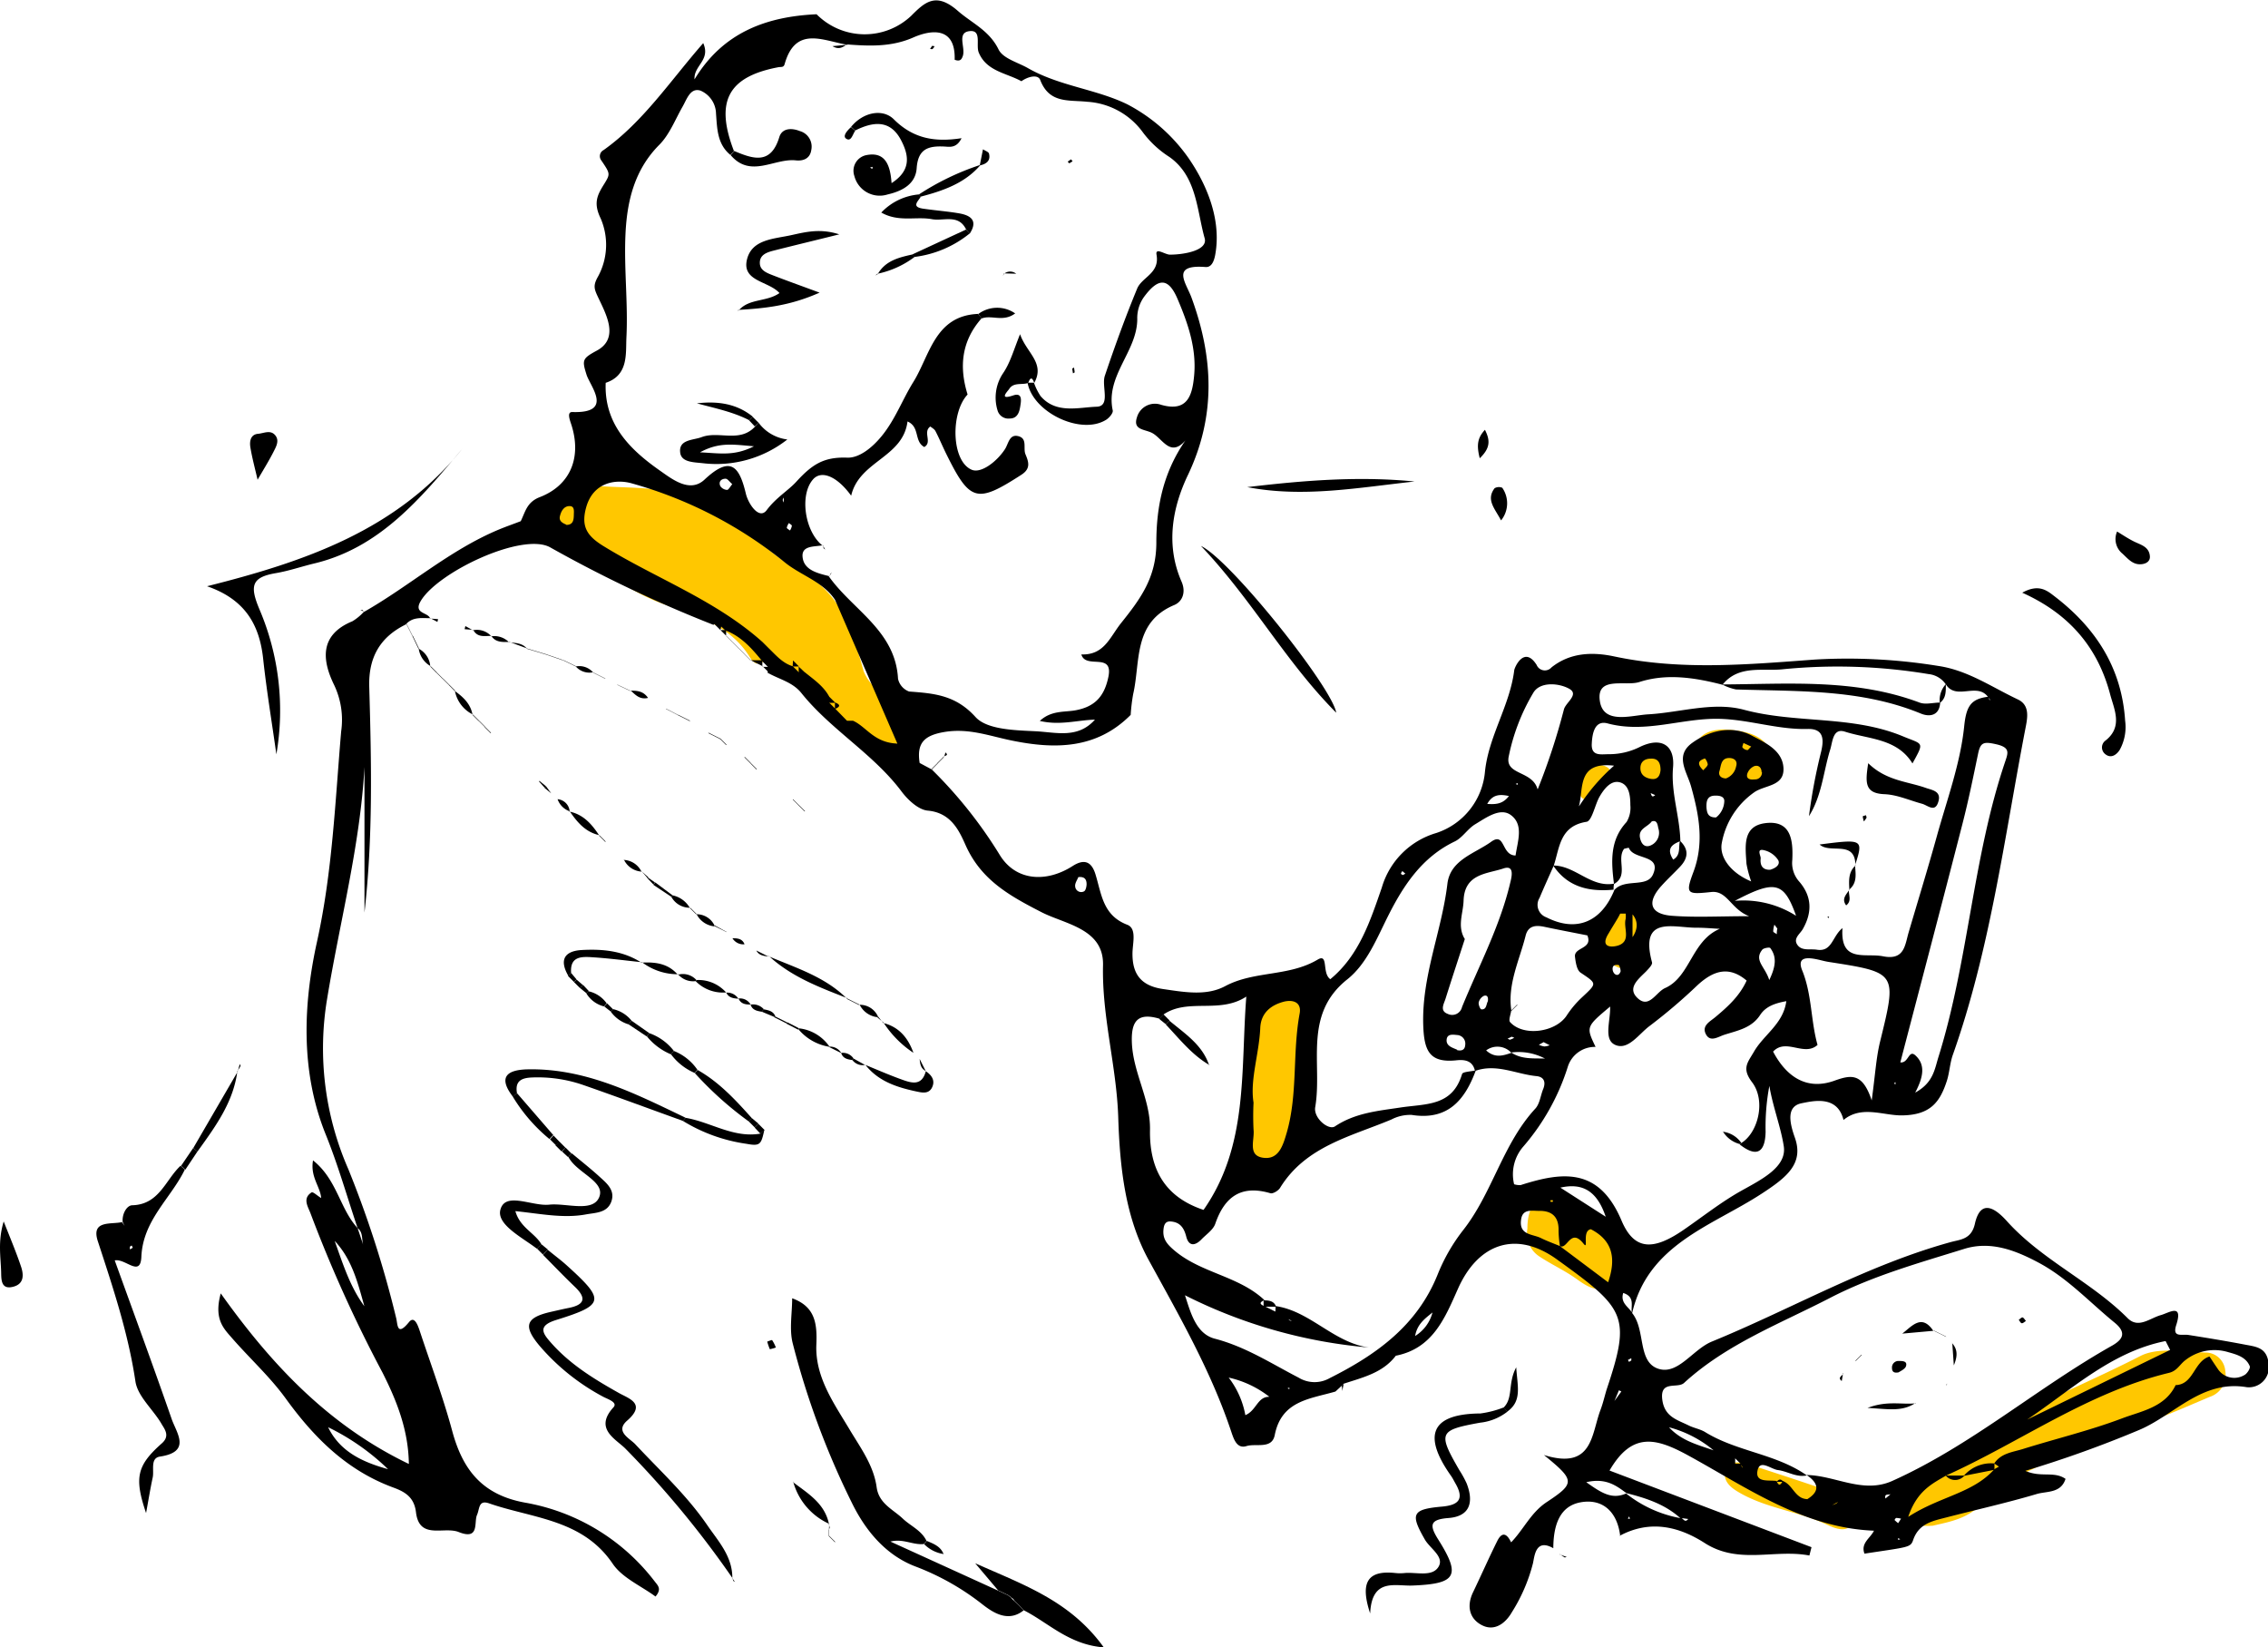 <svg viewBox="0 0 375.6 272.76" xmlns="http://www.w3.org/2000/svg"><path d="M149.07 122.92c-8.23 3.74-9.63-2.69-13-6.89-2.53-3.14-4.91-7.95-10.66-6.18-.27.08-.89-.48-1.12-.87-3.37-5.57-9-7-14.7-9.08S99 93.73 93.78 90.42c-1.48-.95-2.47-2.58-1.59-4.3 1.36-2.65 2.94-6 6.29-5.7 5.43.46 10.72 0 16.4 2 7.31 2.54 11.16 8.7 17.16 11.83 7.44 3.88 9.08 10.16 11 16.92a7.47 7.47 0 0 0 2 2.77 14 14 0 0 1 4.03 8.98zM320.11 252.6c-2.54.19-4.05-.32-4.88-2-1-2 .09-3.53 1.5-4.82 11-9.93 24.89-14.69 37.73-21.27 3-1.54 7.34-.65 11.06-.57a3.29 3.29 0 0 1 3 3 3.81 3.81 0 0 1-2.59 4.34c-4 1.7-7.93 3.42-12 4.84a178.94 178.94 0 0 0-20.15 8.49 16 16 0 0 0-5.48 4.2c-2.3 2.67-5.67 3.19-8.19 3.79zm-113.47-71.32c1.5-4.76-.65-11.3 3.42-16.68 1.25-1.65 2.4-3.41 4.77-2.76s3 2.8 3 5.12c0 7-1.75 13.83-2.47 20.77-.26 2.53-1.69 5-4.85 4.66s-3.75-2.89-3.89-5.53c-.05-1.49.02-2.99.02-5.58zm46.31 22.15c0-4.23 2-6 5.61-4.67s7.33 2.5 9.44 6.07c1.48 2.5 1.69 5.1-.55 7.3s-4.12 1.23-6.23-.29-4.31-2.49-6.37-3.87a4.52 4.52 0 0 1-1.9-4.54zm36.25 38.86c4.93 1.64 10.16 3.29 15.31 5.14 1.77.63 3.45 2 2.65 4.12-.9 2.42-2.94 1.66-4.64.86-4.82-2.26-10.32-2.7-14.91-5.55-1.32-.82-2.45-2-1.74-3.7.55-1.32 1.88-1.05 3.33-.87zm-1.42-111.74c-4.3-.08-7.63-2.63-7.31-5.74.36-3.51 3.1-4.18 5.81-4 3.35.26 7 1.2 7.3 5.28.27 3.65-2.69 4.49-5.8 4.46zm-19.62 29.7c-2.29-1-4.54-2.19-3.31-5.08a16.47 16.47 0 0 1 3.57-4.64c1.22-1.26 2.94-1.8 4.47-.62s.58 2.8-.21 4c-1.46 2.09-.83 5.77-4.52 6.34zm5.45-35.79a3 3 0 0 1 2.56 3.13 2.27 2.27 0 0 1-2.55 2.38c-1.91-.06-2.41-1.63-2.45-3.11a2.16 2.16 0 0 1 2.44-2.4zm-9.13 2.11c1.45.11 2.5.67 2.2 1.75-.51 1.88-1.62 3.64-3.73 4-1.26.22-1.43-1-1.38-2a4.06 4.06 0 0 1 2.91-3.75z" fill="#ffc700"/><path d="M268.32 254.33c-.44-3.89-2.78-6.25-6.5-5.61s-4.56 4.14-4.58 7.61c-2.93-1.67-3.1 1.29-3.37 2.5a28 28 0 0 1-3.5 8.11c-1 1.74-2.79 3.21-4.9 2.16s-2.63-3.16-1.53-5.46c1.35-2.81 2.61-5.67 4-8.47.84-1.71 1.66-1.2 2.32.2l-.12.12.11-.13c2.07-2.12 3.26-4.92 5.89-6.66 4.78-3.16 4.69-3.61-.45-7.8 8.13 2.53 7.83-3.44 9.37-7.48.41-1.08.67-2.23 1-3.33 4.1-12.22 3.15-13.39-8.24-21.59-6.7-4.82-13-2.68-16.36 4.85-2.18 4.9-4.18 9.9-10.3 11.11 0-.36 0-.71.05-1.07v1c-2.18 2.93-5.54 3.66-8.73 4.72l-.32.36-1 .92c-4.18 1.23-8.93 1.48-10.05 7.2-.47 2.4-3.09 1.34-4.68 1.83s-2.1-1.12-2.54-2.43c-3.35-10-8.52-19-13.58-28.23-4-7.21-4.86-15.63-5.12-23.74-.27-8.49-2.72-16.66-2.52-25.22.14-6.06-6.28-6.77-10.18-8.77-5.3-2.72-10-5.32-12.58-11.1-1.11-2.51-2.48-5.38-6.27-5.72-1.54-.14-3.28-1.76-4.33-3.16-4.72-6.29-11.72-10.22-16.6-16.31-1.44-1.8-3.63-2.26-5.5-3.31l-.06.06v-1.13l.06.09-1.06-1.07.06.06c-1.7-2.08-3.46-4.09-6.08-5.07l.09.08-.92-.84-.44-.36a4.93 4.93 0 0 0-.6.12l-.12.08a217.39 217.39 0 0 1-27.03-12.83c-4.59-2.54-18.58 4.07-21.43 8.88-1.28 2.15 1.24 1.84 1.55 2.9v-.05c-1.41 0-2.86-.25-4 1h.05c-4.33 2.1-6.27 5.47-6.13 10.36.36 12.46.63 24.92-.79 37.38v-24.1c-.72 13-4.08 25.6-6.18 38.34a49.79 49.79 0 0 0 3.51 28.25 175 175 0 0 1 7.92 24.65c.26 1 .1 3.14 2.11.68 1-1.26 1.6.87 1.93 1.86 1.78 5.36 3.76 10.67 5.23 16.11 1.72 6.4 4.92 10.58 12 11.89a34.51 34.51 0 0 1 21.57 13.09c.51.66 1.17 1.22.11 2.47-2.38-1.76-5.5-3.08-7.09-5.43-5-7.39-13.27-7.49-20.48-10-1.78-.61-1.53.9-2 1.94-.52 1.21.46 4.19-3 2.82-2.46-1-6.55 1.36-7.1-3.29-.3-2.53-1.88-3.4-3.76-4.09-7.67-2.82-13.09-8.22-17.79-14.71-2.62-3.62-6-6.68-8.95-10.07-1.35-1.55-3-3.11-1.83-7.36 8.71 12.25 18.18 22 31.15 28.24-.07-5.6-2-10.44-4.35-15.1a224.84 224.84 0 0 1-11.92-26.35c-.41-1.12-1.41-2.51.16-3.51.24-.15 1 .6 1.59.93-.16-1.91-1.83-3.5-1.35-6.23 4 3.18 4.44 8.05 7.38 11.2l1 3c-.39-1 0-2.22-1-3-1.74-5.17-3.24-10.45-5.28-15.5-4.25-10.5-3.69-21.73-1.44-31.91 2.56-11.62 3-23.19 4-34.82a13.41 13.41 0 0 0-1.14-7.63c-2-4.06-2.54-8.33 3-10.6a8.36 8.36 0 0 0 1.91-1.58l-.06.07c7.6-4.31 14.21-10.25 22.37-13.66 1.2-.5 2.44-.93 3.66-1.4.77-1.56 1-3.17 3.2-4 5.12-2 6.92-6.69 5.15-12.07-.26-.79-.73-2.06.23-2 6.88.22 2.91-4.26 2.31-6.2-.75-2.39-.71-2.66 1.67-3.95 3.77-2 1.63-5.93.35-8.64-.73-1.54-1-2.07-.12-3.63a11 11 0 0 0 .44-9.65c-1.25-2.57-.54-3.89.61-5.72 1-1.64 1-1.67-.52-3.9a1.14 1.14 0 0 1 .41-1.69c6.57-4.68 11-11.42 16.49-17.7 1.26 2.84-1.6 3.7-1.44 6 4.69-7.76 11.88-10.4 20.21-10.78a11.23 11.23 0 0 0 15.66.27c2.3-2.31 4.13-4 7.78-.79 2.3 2 5.16 3.2 6.7 6.35.73 1.49 3.15 2.12 4.83 3.07 5.23 3 11.26 3.47 16.47 6a28.44 28.44 0 0 1 10.22 9c2.74 4 5.24 9.53 4.47 15.23-.15 1.09-.43 2.82-1.72 2.72-5.83-.46-3.22 2.6-2.31 5.08 3.59 9.81 4.09 19.43-.55 29.25-2.63 5.46-3.78 11.67-1.1 17.77.75 1.73.15 3.29-1.21 3.86-6.87 2.88-5.57 9.39-6.81 14.76a30.54 30.54 0 0 0-.41 3.43l.06-.06c-5.66 5.75-12.6 5.78-19.79 4.3-3.67-.75-7.1-2.08-11.11-1.41-3.48.58-4.6 1.92-4.11 5.13l2 1.07-.05-.05a74.32 74.32 0 0 1 11.33 14.23c2.66 4.32 7.73 4.61 12.11 1.78 2-1.26 3.13-.57 3.74 1.44 1 3.26 1.21 6.77 5.26 8.32 1.59.61.89 3 .86 4.64-.06 3.56 1.44 5.47 5.06 6s7.2 1.17 10.29-.48c4.83-2.58 10.52-1.54 15.33-4.4 1.83-1.08.65 2.26 2.08 3.25 4.78-3.93 6.62-9.67 8.54-15.2a13.28 13.28 0 0 1 9-9 11.78 11.78 0 0 0 8.08-10.24c.64-5.87 4.11-10.87 4.84-16.7 0-.34 1.61-4.21 3.71-.89a1.47 1.47 0 0 0 2.46.41c3.13-2.5 6.85-2.57 10.38-1.82 11.07 2.35 22.13 1.34 33.23.52a93.91 93.91 0 0 1 20.4 1.05c4.92.71 8.92 3.53 13.24 5.56 2.09 1 1.54 3.22 1.21 4.94-3.48 18.08-5.8 36.42-12 53.91-.49 1.39-.54 2.94-1 4.34-1.15 3.52-2.75 5.59-7.36 5.67-3.11.06-6.74-1.72-9.74.76-1-4.07-4.86-3.19-6.94-2.77-2.57.52-2 3.21-1.1 5.74 1.49 4.27-1.4 6.55-5.48 9.21-8.19 5.36-18.9 8.36-21.5 19.87-.31-1.12.64-2.72-1.46-3.41-.54 1.72 1 2.34 1.51 3.37 2.2 2.78.86 7.93 4.19 9.14s5.79-3.17 9-4.47c13.21-5.41 25.66-12.64 39.53-16.46 1.61-.44 3.41-.44 4-3 1-4.56 3.73-2.22 5.29-.49 5.8 6.46 13.93 10 20 16.07 1.79 1.81 3.7 0 5.54-.5 1.37-.4 3.7-2 2.52 1.66-.69 2.12.93 1.47 2 1.63 3.11.49 6.22 1 9.31 1.59 1.88.37 3.8.43 4 3.34a3.3 3.3 0 0 1-3.63 3.72c-7.53-1.26-12.06 4.73-18 7.16a188.89 188.89 0 0 1-18.67 6.69c2.62 1.16 4.75 0 6.66 1.33-.78 2.45-3.19 2-4.85 2.53-4.93 1.46-10 2.59-14.95 3.87-2.25.58-4.51 1-5.44 3.73-.43 1.25-.76 1.14-8.06 2.25-.66-1.77 1-2.57 1.58-3.81l.12-.12-.12.13c-11.78-.47-21.12-7.2-30.88-12.52-5.28-2.87-9.21-3.83-12.92 2.56L300 256.16l-.35 1.38c-5.74-1.11-11.7 1.55-17.34-2.07-4.37-2.8-9.12-3.85-14.07-1.2zm18.94-12h1.09a2.21 2.21 0 0 0 .07.43 1.17 1.17 0 0 0 .21.28l-.33-.65-1-1h.06v1.08zm-154.94-131h1c1.47 1.19 3.07 2.27 4 4v1l1 1 1.95 2h1c2.23 1 3.45 3.64 7.34 3.78l-10.32-23.8c-2-3-5.57-4-8.27-6.16A70.19 70.19 0 0 0 104.52 80c-2.6-.7-6.32-.14-7.46 4.05-.87 3.19.21 4.72 2.89 6.37 8.73 5.37 18.57 8.93 26.34 15.89l1 1c1.2 1.15 2.27 2.47 4 3zm-79 123.93l1 1c2 4.15 5.82 5.84 10 7l2 1 .1.12-.12-.1-2-1a38.25 38.25 0 0 0-10-7l-1-1zm229.93-78l.05.05zm50 79l2-1 24.14-11.76-.75-1.47c-9.14 1.81-15.84 8.32-23.34 13.28zm-59-1l.06-.06 2 1c2 2.28 4.79 3 7.47 3.92a19.15 19.15 0 0 0-7.52-3.85zm-72-10l-.15-.14.16.13.22.3zm11-7a2.18 2.18 0 0 0 .33.35 1 1 0 0 0 .35.08l-.73-.37-2-1 .06-1.08c5.75.84 9.61 6.07 15.46 6.86a83.37 83.37 0 0 1-30.48-8.65c.9 2.71 1.78 6.37 4.94 7.19 5.11 1.33 9.37 4.12 13.9 6.46a5.07 5.07 0 0 0 5.13.07c7.73-3.88 14.47-8.69 17.87-17.14a30 30 0 0 1 4.19-7.31c4.9-6.2 6.56-14.29 12-20.18.73-.8.85-2.14 1.29-3.22s.23-2-1.08-2.15c-3.4-.32-6.68-2.14-10.21-.85-.37-1.73-1.7-1.92-3.08-1.77-4.45.46-5.35-1.55-5.49-5.82-.26-8.15 3.06-15.53 4-23.39.47-4 4.53-5 7.29-7 2.29-1.61 1.64 2.29 4 2.3.33-2.34 1.39-5.07-.76-6.68-1.77-1.33-4.11.42-5.93 1.51-1.25.75-2.1 2.23-3.39 2.85-5.47 2.62-8.55 7.38-11.09 12.45-1.87 3.74-3.51 7.84-6.69 10.37-7.37 5.85-4.1 14-5.32 21.17-.31 1.81 2.21 3.88 3.27 3.18 3.36-2.25 7.2-2.57 10.8-3.12 4.3-.65 8.64-.17 10.25-5.55.12-.39 1.49-.41 2.28-.61-1.82 4.94-4.65 8.33-10.63 7.38a6.73 6.73 0 0 0-3.35.76c-6.72 2.82-14.2 4.42-18.44 11.32-.29.47-1.17 1-1.59.89-4.81-1.42-7.58.53-9.14 5.05-.34 1-1.48 1.75-2.28 2.58-1.06 1.1-2.11 1.2-2.53-.46-.38-1.48-1.05-2.4-2.61-2.5-.84-.05-1.07.55-1.15 1.26-.19 1.65.58 2.52 1.89 3.62 4.44 3.7 10.59 4.16 14.82 8.14-.66.3-1 .61 0 1l2 1zm29-11l.42-.62-.42.63-.11.14zm31-76l-.39-.13.44.08c.21.27.16 1 .81.43zm30 118c.27-.1.55-.19.81-.31a1.77 1.77 0 0 0 .34-.28l-1.13.61h-1.08l-3-1c2.28-1.36 2-2.72 0-4.07 4.73.07 9.3 3.14 14.14 1 13.15-5.89 24.06-15.46 36.54-22.47 1.7-1 2.34-2.12.31-3.77-4.12-3.36-7.75-7.33-12.5-9.88-3.88-2.08-8-3.68-12.38-2.32-7.45 2.32-15 4.42-22 8-8.35 4.34-17.32 7.7-24.41 14.2-1.12 1-4.07-.55-3.59 2.85.4 2.79 2.5 3.26 4.37 4.19.89.44 1.93.6 2.76 1.12 5.25 3.22 11.71 3.57 16.8 7.15-1.73.37-3.19-.69-4.8-.89-1.15-.15-2.94-1.79-3.35 0-.5 2.16 1.82 1.61 3.15 1.81.33.89.66.69 1 0 1.66.57 2 2.89 4 3l3 1zm10-2c-.24.41-1.27-.16-1 .84zm-46.05-15.08l1.31-1.8-.4-.2-.86 2.05-.15.42zm3.08-80.92h-2l.07-.06c-.15.29-.29.58-.46.86-.48.81-1 1.63-1.46 2.43-1.63 2.55.71 2.38 1.7 2 2-.79.7-2.86 1.09-4.33a4.24 4.24 0 0 0 0-1h1.14v4c.85-1.26 1-2.62-.05-3.83zm-33 66c-1.22 1-2.58 1.92-2.92 3.93a6.47 6.47 0 0 0 2.9-4zm13-43c1.72 1.16 3.68.94 5.58 1a9.39 9.39 0 0 0-5.61-1 3.13 3.13 0 0 0-4.13-.35c1.48 1.36 2.88.83 4.17.41zm28 77c.44 0 .71 1 1.3.23l-1.35-.18c-2.54-2.28-5.67-3.29-8.88-4.1-1.71-1.26-3.41-2.56-6.65-1.81 2.49 1.76 4.22 2.91 6.6 1.87a20.23 20.23 0 0 0 8.94 4.07zm-217.94-35c-1.09-3.9-2.07-7.86-5-10.9l-.08-.37.12.33c1.36 3.78 2.55 7.68 4.96 10.94zm150 15l.56.6-.62-.55a16.93 16.93 0 0 0-6.8-3.23 14.43 14.43 0 0 1 2.76 6.22c1.87-.77 2.01-3.17 4.08-3.03zm119.92 12l.78-.44-.78-.52c1.11-1.69 3-1.86 4.7-2.38 5.49-1.72 11.11-3.06 16.48-5.09 3.23-1.22 7.13-1.82 8.89-5.56l-.06.06c3.05-.09 3-3.9 5.64-4.74.44.66.88 1.33 1.34 2a3.26 3.26 0 0 0 4.39 1.1c.47-.2 1.08-1.16.94-1.49-.62-1.53-2.17-1.94-3.6-2.34a7.78 7.78 0 0 0-7.08 1.35c-.9.67-1.35 1.76-2.67 2.08-13.42 3.23-24.57 11.43-36.92 17-2.32 1.36-4.84 2.53-6.29 6.85 5.28-3.42 10.61-3.86 14.22-7.84zm-71.93-37a18.71 18.71 0 0 1-.22-2.44c.08-2.26-1-3.38-3.22-3.34-1.27 0-2.81-.39-3 1.57-.28 2.44 1.9 2.26 3.26 2.91 1 .5 2.11.9 3.17 1.34l8 6c1.24-3.64 1-6.79-2.86-8.78-1.55.25-.29 3.59-1.22 2.38-2.16-2.71-2.67 1.1-3.93.39zm9-58.89c1.74-2 5.42-.33 6.42-2.59 1.5-3.39-3.25-2.35-4-4.42a5 5 0 0 0-.79.18c-1.3 1.76.81 4.43-1.67 5.82-.45-3.64-.74-7.21 2.08-10.26a4.55 4.55 0 0 0 .63-2.8c0-1.48-.17-3.31-1.68-3.76s-2.66 1.06-3.41 2.34-1.25 4-2.15 4.18c-4.44.69-4.46 4.24-5.44 7.24-.79 1.78-1.6 3.56-2.36 5.36a2.19 2.19 0 0 0 1.14 3.22c4.9 2.49 9.05.85 11.24-4.49zm-17 20l-.06-.06c-.08.65-.47 1.58-.19 1.91 2.19 2.45 7.58 1.71 9.4-1.12a16.16 16.16 0 0 1 2.54-3c2.5-2.34 2.47-2.22-.27-4.07-.62-.42-.81-1.71-.92-2.63-.18-1.6 3-1.25 2.05-3.53-2.3-.46-4.71-.91-7.11-1.42-1.46-.31-2.71-.2-3.12 1.49-1.02 4.06-3.04 8.06-2.35 12.43zm-51 32.93c7.46-10.67 6.11-23 7.07-35.3-4.42 2.9-9.57.22-13.65 2.92l-.73.74c-3.63-1.07-4.72.42-4.57 4 .21 5 3.1 9.41 3 14.39-.11 6.56 2.48 11.13 8.85 13.26zm90-37.89c-3-2.59-5.61-1.7-8.23.72a90.16 90.16 0 0 1-7.89 6.72c-1.78 1.31-3.56 4.1-5.71 3.15-2-.87-.76-4-.85-6.35-4 3.36-4 3.36-2.41 6.68a4.7 4.7 0 0 0-4.58 3.23 37.23 37.23 0 0 1-7.32 13.19 7 7 0 0 0-1.59 6.32 3.05 3.05 0 0 0 1.08.14c7-2.24 13-2.93 16.72 5.9 2.15 5.06 5.39 4.87 10.3 1.49 3.15-2.17 6.17-4.57 9.49-6.43s7.59-3.93 7.07-7.38c-.47-3.12-1.81-6.54-2.39-10a36.49 36.49 0 0 0-.62 7.61c-.08 3.38-1.44 4.31-4.28 2.09l.19-.21c2.81-1.64 4.21-7 1.84-10.11-1.75-2.31-.71-3.26.33-5.06 1.62-2.81 4.85-4.59 5.35-8.35-1.84.33-3.39.85-4.33 2.28-1.42 2.18-3.74 2.58-5.93 3.28-1.05.34-2.35 1.3-3.07-.11s.73-2.1 1.56-2.8c2.06-1.72 4-3.47 5.17-6l.28-.57zm32.93-49.08a3.92 3.92 0 0 0-2.85-1.72 91.82 91.82 0 0 0-24.1-.81c-3.31.38-7.38-.79-10.05 2.57-4.56-1.18-9.25-1.91-13.77-.45-2.32.75-7.17-1.06-6.54 3.15.59 3.93 5.18 2.36 8 2.2 5.3-.3 10.73-2.13 15.86-.76 8.68 2.33 17.89.88 26.38 4.42 3.31 1.38 3.54.82 1.53 4.47-2.55-4.17-7.28-4-11.21-5.27-2-.62-2 1.69-2.42 3-1.13 3.68-1.38 7.63-3.51 11a92.47 92.47 0 0 1 2-10.62c.5-2.06.48-3.89-2.22-3.82-5 .14-9.8-1.6-14.83-1.68-6.12-.09-12.07 2.44-18.3.76-2.16-.58-2.54 1.7-2.62 3.38-.1 2.1 1.49 1.72 2.81 1.72a11.41 11.41 0 0 0 5.17-1.21c3.51-1.7 5.81-.32 5.48 3.4-.37 4.21 1.13 8.12 1.21 12.21-1.41.53-2.36 1.26-1.18 3.05 1.31-.76.83-2.09 1.12-3.11 1.52 1.45 1.35 2.88 0 4.3-1 1.06-2.13 2.1-3.12 3.21-2.41 2.69-1.82 4.62 1.77 4.9 3.88.3 7.8.07 12.8.07-3.05-1.18-3.62-4.31-6.3-4-4 .42-4.3.35-2.91-3.36 1.8-4.84.9-9.45-.4-14.11-.69-2.47-2.77-5.08.18-7.22s6.69-2.91 9.87-1.21c2.07 1.11 5.13 2.38 5.25 5.42s-3.14 2.73-4.89 4a13.12 13.12 0 0 0-5.35 8.5c-.34 2.27 1.52 4.81 4.89 6.22a18.29 18.29 0 0 1-.78-2.92c-.17-2.82-.73-6.26 3.16-6.73 4.31-.52 4.57 3 4.43 6.09A4.63 4.63 0 0 0 298 146c2.09 2.45 2.13 5.08.55 7.84-.46.8-1.62 1.53-.89 2.59s2.12.63 3.24.81c2.53.4 2.52-2.22 4.23-3.58-.4 5.84 3.76 4.08 6.72 4.67 3.59.71 3.62-1.89 4.25-4 1.55-5.26 3.16-10.5 4.63-15.78 1.68-6.08 3.93-12.12 4.56-18.33.35-3.37 1.14-4.51 4-4.87a2 2 0 0 0 .13.4c.05.09.16.15.25.22l-.43-.57c-1.82-2.48-5.24.6-6.97-2.06zM140.32 7.36v.05c-4-.65-8.57-3.21-10.38 3.21-.17.6-.59.42-1.05.51-8.35 1.58-10.5 5.69-7.34 13.88l-.58.65c-2.19-1.79-2.2-4.34-2.39-6.83A4.24 4.24 0 0 0 116 15c-1.71-.52-2.25 1.45-3 2.73-1.21 2.13-2.14 4.57-3.82 6.25-4.11 4.13-5.33 9.31-5.59 14.69-.28 5.72.44 11.49.15 17.21-.13 2.71.37 6.29-3.49 7.52l-.07-.19.13.14c-.3 6.83 4 11.06 8.9 14.51 2 1.39 5 3.85 7.46 1.55 4.27-4 5.75-2.3 6.85 2.32.4 1.69 2.2 4.4 3.45 2.73 1.54-2.07 3.58-3.25 4.89-4.69 2.62-2.87 4.55-4.14 8.42-4 2 .09 4.16-1.64 5.74-3.58 2.24-2.74 3.41-6 5.22-8.92 2.75-4.4 3.55-11 10.74-11.3l.59.72c-3.32 3.74-3.77 8-2.33 12.63-2.84 3-2.71 11.05.7 12.46 1.56.64 4.16-1.38 5.48-3.4.6-.91.72-2.57 2.25-2.16s.73 2 1.16 3c.53 1.27.9 2.37-.69 3.39-7.43 4.79-8.52 4.5-12.53-3.66-.58-1.19-1.09-2.42-1.7-3.59-.18-.34-.61-.55-.84-.75-1.3.92.38 2.61-1 3.4-1.73-.94-.68-3.32-2.78-4.23-.75 6-8 6.53-9.33 12.29-2.4-3.31-5-4.27-6.35-2.66-2.22 2.58-1.33 8.61 1.61 10.92l.07-.06c-1.37.28-3.54 0-3.38 1.9.18 2.2 2.45 2.73 4.37 3.21h-.05c3.93 5.59 11.06 9 11.49 17a2.9 2.9 0 0 0 1.83 2.11c4.1.31 7.69.56 11 4.22 1.9 2.1 6.51 2.19 9.94 2.36s7 1.27 9.84-1.92c-2.91.07-5.77 1-9.13.21 1.89-1.76 4.07-1.43 5.86-1.75 3.3-.59 4.83-2.35 5.49-5.5.89-4.23-3.75-1.23-4.47-3.76 3.82.14 4.73-2.9 6.62-5.24 3.2-4 5.78-7.5 5.8-13.21 0-6 1.11-12.32 5.78-18.28-3.14 4.88-4.47 1.23-6.38.12-1.22-.71-3.34-.45-2.61-2.65a3.09 3.09 0 0 1 4-2.07c4.44 1.28 5.18-1.68 5.47-4.86.41-4.43-1-8.55-2.7-12.55-1.51-3.63-3.18-3.7-5.55-.52a6 6 0 0 0-1.17 3.73c0 5.38-5.3 9.37-4.06 15.14.09.43-.59 1.23-1.11 1.55-4.16 2.58-12.11-1.22-13-6.15h1.06a10 10 0 0 0 1.09 2.21c2.56 3 6.28 1.87 9.29 1.77 2.37-.08.78-3.39 1.36-5.12 1.64-4.86 3.39-9.69 5.35-14.43.8-1.94 3.77-2.51 3.21-5.63-.22-1.25 1.41 0 2.21 0 2.4 0 6.33-.71 5.76-2.72-1.31-4.64-1.28-10.25-5.85-13.46a16.76 16.76 0 0 1-4.33-4 12.33 12.33 0 0 0-9.27-5.13c-3.11-.33-6.27.32-7.78-3.61-.39-1-2.09-.54-3.11.21-2.5-1.38-5.78-1.64-7.07-4.75-.51-1.23.54-3.74-1.47-3.55-2.26.21-.68 2.72-1.17 4.12-.16.46-.38 1-1.35.62.18-5.52-3.9-5-6.93-3.65-3.57 1.54-7.11 1.4-10.85 1.12zM317.17 180.9c3-1.63 3.22-3.87 3.85-5.89 5-16 5.67-33 11.05-48.9.51-1.51.85-2.37-1.54-2.9-2.05-.46-2.55-.28-2.94 1.57-.81 3.89-1.6 7.78-2.59 11.62-3.38 13.17-6.85 26.31-10.29 39.49 1.37.19 1.36-2.18 2.49-1.16 1.69 1.54 1.35 3.56-.03 6.17zM301 173c-2.2 2-5.21-1.19-7.36 1.11 2.24 4.24 5.64 6.47 10.23 4.79 2.79-1 4.61-1.21 6.1 3.29.59-4.29.73-7 1.37-9.66 2.83-11.52 2.88-11.5-8.5-13.27-.82-.13-1.61-.39-2.43-.52-1.62-.27-2.76 0-1.92 2 1.6 3.98 1.38 8.26 2.51 12.26zm-93.4 9.51a44.59 44.59 0 0 0 0 4.54c.19 1.65-1 4.21 1.5 4.62 2.66.43 3.37-2 4-4.16 1.85-6.44.92-13.18 2.13-19.69.33-1.77-.92-2.35-2.52-2-2.28.57-3.9 1.92-4 4.39-.2 4.35-1.71 8.52-1.12 12.31zm35-27.08c-1.08 3.33-2.17 6.62-3.21 9.93-.28.88-1 2 .38 2.51a1.67 1.67 0 0 0 2.35-1.13c2.79-6.84 6.3-13.39 8-20.64.25-1 .7-2.94-1.15-2.31-2.7.91-6.47.82-6.59 5.38-.08 2.1-1.07 4.16.18 6.27zm12.07-24.78a108.25 108.25 0 0 0 4.33-13.2c.3-1.15 2.58-2.47.87-3.42s-4.84-1.21-5.94.67a33.52 33.52 0 0 0-4.08 10.58c-.61 3.09 3.91 2.27 4.78 5.38zm30.16 23.13c-1.29-.06-2.59-.19-3.88-.18-3.88 0-9.46-2.07-7.36 5.74.1.39-.6 1.08-1 1.51-1.28 1.28-3.21 2.77-1.33 4.46s3-1.07 4.51-1.73c4.16-1.86 4.36-7.81 9.02-9.79zm12.6-2.2c-2-5.58-3.46-5.94-10.13-2.43a16.24 16.24 0 0 1 10.09 2.44zm-35.9-18.13a32.3 32.3 0 0 1 5.77-6.68c-6.15-.71-5.02 3.75-5.81 6.69zm4.39 68c-1.48-4.39-3.94-5.62-7.51-4.82zm7.62-65.45c-.7.95-2.25 1.18-1.94 2.72.19.94.73 1.65 1.7 1.28a2.28 2.28 0 0 0 1.33-2.87c-.11-.51-.17-1.44-1.09-1.13zm1.46-8.48c0-1.1-.32-2-1.65-1.91-.93 0-1.62.47-1.68 1.42-.08 1.18.71 1.77 1.78 1.93s1.46-.52 1.55-1.47zm18 34.75c1.14-2.36 1.23-3.89.17-5.31-.12-.16-1.06 0-1.3.25-1.47 1.79.43 2.79 1.13 5.04zm-8.84-26.9a3.59 3.59 0 0 0 1.4-2.75c0-.78-.83-.91-1.51-.89-1.39 0-1.48 1-1.44 2 .08.85.24 1.64 1.59 1.61zm9 8.63c.8-.23 1.72-.78 1.33-1.58a3.79 3.79 0 0 0-2.22-1.62c-1.53-.44-.61.92-.69 1.35-.11 1.01.22 1.93 1.64 1.85zm-7.41-15.09a2.65 2.65 0 0 0 1.76-2c.35-1.09-.53-1.48-1.34-1.4-1.21.12-1.15 1.37-1.43 2.2-.17.61.2 1.14 1.08 1.17zm-192-42c1.17 0 1.26-.8 1.28-1.63 0-.6.18-1.51-.74-1.49s-1.36.85-1.56 1.66.41 1.15 1.08 1.42zm147.52 86.94c.75.19 1.33 0 1.38-.83a1.43 1.43 0 0 0-1.36-1.66c-.78-.08-1.76-.22-1.72 1 .09.9 1.04 1.11 1.76 1.45zm50.46-46c0-.82-.55-1.23-1.22-1a2.12 2.12 0 0 0-1.15 1.27c-.23.91.58 1 1.22.92a1.13 1.13 0 0 0 1.21-1.24zm-113.15 17.37c-.17.45-.61 1.05-.52 1.56a1 1 0 0 0 1.46.8c.29-.15.43-.81.43-1.24-.02-.65-.25-1.25-1.37-1.12zm71.32-13.42c-1.74-.4-2.8-.13-3.6 1.3 1.45.1 2.57.02 3.59-1.3zM121.27 80.16c-.45-.39-.77-.89-1.1-.9-.74 0-1.21.49-.88 1.22a1.45 1.45 0 0 0 1.12.63c.25 0 .51-.54.86-.95zm125.13 85.61c.08-.52 0-1.09-.64-.9a1.63 1.63 0 0 0-.87 1.09c-.08.35.24 1.14.44 1.15.87.08.78-.81 1.07-1.34zm36-40.21c-1.21.37-1.09.84-.9 1.27a3.28 3.28 0 0 0 .58.7c.26-.33.72-.65.74-1a2.1 2.1 0 0 0-.47-.97zm7.65-1.94l-1.32-.61c-.06.26-.25.62-.15.76a1.19 1.19 0 0 0 .8.42c.13.01.32-.3.62-.57zm-34.41 48.92l-.79.44a3.6 3.6 0 0 0 .9.28 3.33 3.33 0 0 0 .89-.2zm38.74-18.75l-.52-.7a3.81 3.81 0 0 0-.2 1.1c0 .18.39.32.6.48-.02-.29.02-.58.06-.88zm-26.23 6c-.73-.14-1.1.07-1.09.62a1.19 1.19 0 0 0 .33.82c.52.44.87 0 1-.42a2.42 2.42 0 0 0-.3-1.05zM130.83 87.83a2.13 2.13 0 0 0 .31-.77c0-.15-.31-.3-.49-.46a2.13 2.13 0 0 0-.35.76c0 .15.33.31.53.47zm184 163.61a3.51 3.51 0 0 0-.79-.12c-.11 0-.3.33-.28.35a5.85 5.85 0 0 0 .59.51zm-64.47-79.8l-.69.32c.14.06.3.2.42.17a3.64 3.64 0 0 0 .69-.31zm6.81 27.08h-.39a1.24 1.24 0 0 0 0 .25 2.46 2.46 0 0 0 .39 0zM129.79 83.19v-.81a1.14 1.14 0 0 0-.17.4 1.16 1.16 0 0 0 .17.41zm102.54 61.69l.41-.23-.5-.43c-.08.14-.21.27-.22.41s.19.16.31.25zm37.83 80.36v-.37l-.56.29.18.32zm43.71-46.11l-.19.3.27.06zm-62.53-49.48l-.33.15.33.14zM213.53 230v-.26l-.31.11zm56.06 21.45h.35l-.15-.39zm44.75 3.2v.3l.36-.11z"/><path d="M169.53 266.61c-2.55 2.07-5.09.36-6.75-.92a42 42 0 0 0-11.08-6.3c-5.14-1.92-8.47-6.19-10.59-10.51a134.11 134.11 0 0 1-9.83-26.48c-.59-2.33-.09-4.94-.09-7.45 3.86 1.4 4.16 4.25 4 7.78-.18 5.38 3 9.72 5.6 14.1 1.81 3 3.9 5.85 4.39 9.4.37 2.72 2.69 3.65 4.32 5.19 1.3 1.24 3.11 1.95 3.94 3.7l-.46.52c-1.84.18-3.4-.94-5.52-.41l17.83 8.12-.1-.06 1.75.83.52.41a1.69 1.69 0 0 0 .49.48l.64.62.34.34zM20.32 202.33c-.14-1.32.67-2.76 1.58-2.78 4.48-.12 5.51-4.22 8-6.54l.71.63c-2.35 4.82-6.94 8.38-7.2 14.45-.15 3.46-2.63.23-4.41.59 3.19 8.84 6.39 17.52 9.43 26.26.82 2.35 3.3 5.43-1.94 6.22-1.64.25-.94 2.24-1.2 3.46-.38 1.74-.66 3.5-1.1 5.89-2-5.9-1.5-7.9 2.63-11.56 1.31-1.16.52-2.24 0-3.08-1.38-2.45-4-4.61-4.39-7.14-1.19-8-3.73-15.59-6.23-23.23-1.15-3.52 2.15-2.74 4-3.16l.44.63zm1.49 3.88c-.1.07-.25.12-.29.22a1.15 1.15 0 0 0 0 .42 2.23 2.23 0 0 0 .47-.28l-.18-.36zm54.74-131.9c-6.88 8.2-13.64 16.41-24.59 19-2.1.51-4.15 1.22-6.27 1.58-4 .68-4.38 2.07-2.72 6a42.67 42.67 0 0 1 2.8 24c-.74-5.27-1.62-10.54-2.19-15.83-.62-5.72-3.07-9.85-9.29-12C50.43 93 65.72 87.81 76.55 74.31zm14.16 132.61c1 .84 2.09 1.63 3.08 2.52 6.49 5.86 6.39 6.59-1.77 9.13-3.13 1-2.05 2.3-.68 3.84 3.14 3.53 7.09 5.94 11.17 8.23 1.64.92 4.57 1.76 1.36 4.56-2.09 1.82.43 2.94 1.34 3.92 4.08 4.37 8.51 8.42 11.91 13.38 1.85 2.7 4.21 5.2 4.16 8.82h.05a160.81 160.81 0 0 0-17.74-21.46c-1.58-1.6-5.26-3.29-2-6.85.78-.85-1-1.37-1.74-1.78a36.25 36.25 0 0 1-10.45-8.36c-2.84-3.35-2.33-4.72 1.82-5.67 1-.22 1.94-.45 2.91-.64 2.58-.5 3.13-1.55 1.07-3.51-1.8-1.72-3.52-3.52-5.27-5.29zm158.93 26.8a8.88 8.88 0 0 1-4.55 1.83c-6.8 1.24-7 1.65-3.4 7.87a16.8 16.8 0 0 1 1.2 2.18c1.19 3.06.6 5.45-3 5.73-3.17.24-3.18 1.22-1.68 3.6 3.78 6 2.95 7.3-4.3 7.58-2.92.11-6.72-1.3-7 4.62-1.67-5.06-.52-7.21 4.2-6.69a7.31 7.31 0 0 0 1.5 0c1.94-.18 4.54.68 5.6-1s-1.39-3.05-2.25-4.56c-2.42-4.22-2.14-5 2.86-5.44 2.73-.25 3.7-1.22 2.24-3.79-.25-.43-.47-.89-.75-1.29-4.1-5.79-4.37-10.27 4.87-10.34a16.6 16.6 0 0 0 3.85-1z"/><path d="M165.33 263.35l-3.83-4.53c8.06 3.6 15.72 6.2 21.3 13.93-5.81-.46-9.18-4.09-13.26-6.15l-.54-.6-.34-.34-.66-.66a1.42 1.42 0 0 0-.49-.48l-.52-.41-1.75-.83zM334.9 98.13c2.8-1.55 4.17-.3 5.4.64 6.77 5.19 11.08 11.82 11.64 20.55a7.83 7.83 0 0 1-.89 4.82c-.55.87-1.5 1.52-2.47.66a1.4 1.4 0 0 1 .11-2.19c2.93-2.3 1.42-5.19.77-7.65-2.01-7.62-6.63-13.27-14.56-16.83zm-246 108.6c-2.49-1.9-6.81-4.06-6-6.55.88-2.89 5.24-.43 8.06-.73s7.23 1.35 8.28-1.26-3.77-4-5.11-6.65l.58-.58c1.51 1.27 3.07 2.49 4.53 3.82 1.21 1.1 2.68 2.26 2 4.16s-2.62 1.83-4.18 2.12c-3.77.7-7.53-.11-11.71-.54.76 2.73 3.21 3.6 4.31 5.49zM221.29 118c-8.42-8.47-13.86-18.62-22.4-27.61 4.88 2.29 21.72 23.42 22.4 27.61zm12.97-38.28c-9.23 1-18.41 2.72-27.7.93 9.22-1.1 18.44-1.85 27.7-.93zM113.1 185.58c-5.56-2-11.09-4.06-16.68-6a23 23 0 0 0-8.26-1.19c-1.76.06-2.91.55-2.54 2.61l-.66.6c-2.46-3.17-1.13-4.46 2.33-4.55 9.62-.23 17.89 4 26.23 8zM.61 202.23c1.19 3 2.13 5.25 2.89 7.52.43 1.3.49 2.77-1.21 3.26-2.14.62-2.07-1.16-2.1-2.38-.06-2.51-.58-5.07.42-8.4zm42.05-122.8c-.41-1.79-.89-3.54-1.19-5.33-.17-1 0-2.17 1.28-2.28.9-.07 2-.69 2.79.2s.2 1.91-.22 2.74c-.8 1.58-1.75 3.09-2.66 4.67zm84.64 78.9c4.54 1.93 9.34 3.39 12.95 7l.06-.07c-4.62-1.8-9.26-3.54-13-7zm-87.99 19.03c-.68 5.2-3.69 9.23-6.62 13.31l-.68-.6 7.36-12.66zm113.98-.02c1.07.69 1.66 1.64 1 2.83-.59 1-1.66.72-2.62.52-3.18-.69-6.21-1.67-8.34-4.37 1.93.79 3.85 1.63 5.81 2.34 1.7.62 3.52 1.3 4.2-1.36z"/><path d="M113.52 185.07c4.17.69 7.92 3.39 12.4 2.62l.67-.67c-.53 2.48-.69 2.78-3 2.35a27.42 27.42 0 0 1-10.52-3.8zM350.61 88c1 .62 1.84 1.17 2.71 1.61 1.15.59 2.6.86 2.72 2.5.05.74-.49 1.16-1.22 1.28-1.54.25-2.37-.85-3.34-1.74a3.1 3.1 0 0 1-.87-3.65zM106.3 159.31c-2.72-.28-5.44-.65-8.16-.82-1.79-.12-3.77-.2-3.56 2.58l-.47.48c-1.51-2.62-.65-4.1 2.26-4.26 3.46-.19 6.86.14 9.88 2.1zm17.7 26.36a57.73 57.73 0 0 1-8.93-8l.46-.52c3.56 2 6.32 5 9 8zM85.63 181l6 6.93-.64.65a27.54 27.54 0 0 1-6.06-7zm45.66 64.36c2.49 1.9 5.31 3.52 6 7l.07-.05a10.72 10.72 0 0 1-6-7zm117.3-159.2c-1.06-2-2.52-3.42-1.07-5.33a1.42 1.42 0 0 1 1.27-.07 4.5 4.5 0 0 1-.2 5.4zm.41 146.89c1.65-1.61.66-4 2.1-6.67.2 3.18 1 5.56-1.49 7.34zm-102.73-63.68c2.65.66 4.14 2.51 5 4.94a17.32 17.32 0 0 1-4.95-5zm98.79-93.5c-.58-2.26-.33-3.42.86-4.71.85 1.7.95 2.97-.86 4.71zM99.33 138.29c-2.34-.48-3.73-2.14-5-4l-.07.07c2.35.47 3.76 2.1 5 4zm33.02 31.97a7.07 7.07 0 0 1 5 3v.05a8.36 8.36 0 0 1-5.11-2.89z"/><path d="M106.25 159.38c2.27-.13 4.4.13 6 2l.06-.08a9.77 9.77 0 0 1-6-2zm1.29 11.68a8.81 8.81 0 0 1 4.06 2.94l-.49.56a10.18 10.18 0 0 1-4-3zM78.32 118.3a5.49 5.49 0 0 1-3-4l-.06.06c1.4 1 2.68 2.14 3 4z"/><path d="M111.6 174a8.56 8.56 0 0 1 3.9 3.12l-.46.52a9.6 9.6 0 0 1-3.92-3.09zm8.71-9.69a6.33 6.33 0 0 1-5.11-1.87l.15-.18a6.13 6.13 0 0 1 4.93 2.09zm-15.99-49.96c1.08 0 2.19 0 3 1.2-1.42.33-2.12-.56-2.91-1.25zm24.17 108.75a6.42 6.42 0 0 1-1 .28 9.2 9.2 0 0 1-.43-1.26c.28-.09.76-.31.82-.23a6.25 6.25 0 0 1 .61 1.21zm-10.21-69.73a3.71 3.71 0 0 1-2.94-2.06l-.06.06a3.26 3.26 0 0 1 3.07 1.91zM100 166.62a4.77 4.77 0 0 1-2.89-2.14l.36-.36a5 5 0 0 1 3 2zm-67.31 24.04l-2 3-.71-.63 2.02-2.97zm73.63-46.35a3.47 3.47 0 0 1-3-2l-.06.06a3.42 3.42 0 0 1 3 2zm49.99 112.99a5.7 5.7 0 0 1-3.28-1.66l.46-.52c1.14.48 2.31.92 2.79 2.22zM104.6 169l2.94 2.06-.47.52-3-2zm3.92-22.9l2.87 2.14-.21.24-3-2zm-37.19-35.8a3.94 3.94 0 0 1-2-3l-.07.06a3.6 3.6 0 0 1 2 3z"/><path d="M101.54 167.08a5.44 5.44 0 0 1 3.06 1.92l-.53.59a5.62 5.62 0 0 1-2.93-2.11zm40.74-.72a3.27 3.27 0 0 1 3.1 1.9l-.14.14a3.74 3.74 0 0 1-2.9-2.11zm-30.89-18.12a4.29 4.29 0 0 1 2.87 2.11l.06-.06a3.48 3.48 0 0 1-3.15-1.82zm-24.12-40.89l-2.9-1.07v.06c1 .13 2.15.11 2.9 1.06z"/><path d="M84.37 106.29c-1.11 0-2.26.12-3-1l-.05.07a3.39 3.39 0 0 1 3 1z"/><path d="M81.37 105.28c-1.12 0-2.32.31-3-1v.06a3.21 3.21 0 0 1 3 1zm176.92 152.08l1.19.42c-.13 0-.29.11-.38.06a8 8 0 0 1-.77-.53zM78.37 104.28l-1.43-.11.13-.51 1.24.68zm-7.15-1.87l1.33.1-.11.46-1.17-.62zm23.12 31.91a3.26 3.26 0 0 1-2-2 2.19 2.19 0 0 1 2 2zm.98-23.97a3 3 0 0 1 2.92 1v-.05a3 3 0 0 1-2.92-1zM39.36 177.4l.36-1.27c0 .13.15.3.1.39a8.35 8.35 0 0 1-.51.83zm75.84-14.96a3.24 3.24 0 0 1-2.9-1.13l-.06.08a3 3 0 0 1 3.1.88zm-24.87-54.1l2.91 1v-.06l-2.91-1zm-3.11-.93l3.11.93v-.06l-3.11-.93z"/><path d="M95.37 110.29l-2.08-1v.06l2.08 1zm30.95.02l-2-1h-.06 2.06l-.07-.06v1.08zm-28.08 1.07l2 1v-.05l-2-1zm2 1.01l2 1zm2 1l2.08 1v-.05l-2.09-1zm8.05 3.99l1.94 1v-.05l-1.94-1zm3.99 1.95l-2-1-.05.06 2 1zm-.04.05l2 1zm3.05 2l2 1 .07-.06-2-1zm22.01 17.91l-2-1zm-18.99 15.03l-2-1 .08-.09 1.94 1.06zm.99 1.02c.84 0 1.64.06 2 1a2.1 2.1 0 0 1-2-1zm4.01 1.96l-2-1zm-.05.07l2 1c-.79-.11-1.59-.18-2-1zm-4.98 6.98a2.16 2.16 0 0 1 2 1c-.81-.05-1.6-.15-2-1zm4.03 1.97c-.82 0-1.62-.09-2-1a2 2 0 0 1 2 1zm15.93-.94l2 1 .06-.07-2-1zm-14.08 2.13c-.79-.13-1.57-.27-1.86-1.18a2.39 2.39 0 0 1 2.2.77z"/><path d="M126.49 167.11c.77.15 1.54.28 1.9 1.12l-.13.15-2.1-.88zm3.74 2.32l-2-1 .13-.15 2 1zm1.94 1.04l-1.95-1 .18-.21 1.94 1zm7.12 3.87l-2-1v-.05a2.15 2.15 0 0 1 2 1zm1.87 1.17c-.8-.11-1.57-.26-1.86-1.18a2.12 2.12 0 0 1 2.06.93z"/><path d="M143.32 176.31a2.16 2.16 0 0 1-2.16-.8l.2-.25 1.93 1.08zm8.98-.99l1 2c-.82-.42-.93-1.19-1-2zm4.04-49.97l.24-.77c.62.54-.14.5-.3.71zm1.97 132.93l-2-1zM60.36 101.29l-.68-.3h.33a1.65 1.65 0 0 1 .29.34zm60.92 160.02l.44.61c-.1-.07-.24-.12-.29-.21a1.69 1.69 0 0 1-.1-.45zM67.3 103.32l1 2h.05l-1-2z"/><path d="M68.3 105.32l1 2.08.07-.06-1-2.07zm62.99 27.06l1 1 .05-.05-1-1zm13.01 11.92l-1-1zm-2.01-1.92l1 1zm-41.99-3.05l-1-1-.06.06 1 1zm40.99 2.05l1 1zm-9.95-9.05l-1-1zm-28 9.99l-1-1zm-12.05-10.97l1 1zm49.01 9.02l1 1zm-15.79 44.75l1.09.91-.62.62-1-1zm-23.22-44.77l1 1zm24.63 47.34l-.94-1 .62-.62 1 1zm13.33-48.35l1 1zm-37.93.98l-1-1zM91.67 188l1 1.05-.58.59-1-1z"/><path d="M92.63 189l1 1-.63.64-1-1zm-8.33-64.66l-1-1zM93.66 190l1 1-.58.58-1-.93zm39.62-55.62l1 1zm-2.94-3.05l-1-1zm-11.08-8.97l1 1 .06-.06-1-1zm-35.97.99l-1-1zm7.15 6.84l.85 1.16-1.11-.9zm-8.11-7.87l-1-1zm35.01-.99l-1-1zm-36.02 0l-1-1-.06.06 1 1zm46.98 8.03l1 1z"/><path d="M89.34 129.29l1.1.9-.24.24-.94-1.06zm-9-8.97l-1-1-.05.05 1 1zm54.95 16.06l1 1zm-46.03-7.01l-1-1zm11.89 38.11l-1.1-.86.49-.5 1 1zm86.1-49.12l.06-.06zm-51.91 17.97l-1-1zm-45.42 71.38l-1-1 .72-.72 1.1.9zm-10.59-88.39l-1-1-.06.06 1 1zm8.95 9.03l-1-1zm27.06 22.96l-1-1-.06.06 1 1zm-20.77 9.76l.91 1.09-.42.42-1-1zm50.81 7.19l.89 1.11.06-.06-1.09-.91zm9.88-41.93l-1 1 .05.06 1-1zm-29.92 1.01l-1-1-.06.06 1 1zm-15-10.01l-.05.05zm-23.03 10.01l-1-1zm135.22 101.73l-.24 1.24a4.71 4.71 0 0 0-.1-.92zm-.24 1.24h-1 1.07zm-148-116.93l1 1 .06-.06-1-1zm74.05 34.96l-1-1z"/><path d="M155.3 126.38l1-1-.06-.06-1 1zm-30.96-.06l-1-1-.06.06 1 1zm-49.99-13l-1-1-.05.05 1 1zm11.97 13.01l-1-1zm45.94 7.02l1 1 .06-.05-1-1zm15.08 13.98l-1-1zM96.06 163.6l-1-1 .42-.42 1.07.93zm-23.78-52.22l1 1 .05-.05-1-1zm51.06 13.94l-.06.06zm-38.02.01l-1-1zm46.02 119.98l-.05.05zm-4.01-133.97l-1-1-.05.07h1.07l-.06-.09v1.13z"/><path d="M72.34 111.32l-1-1-.06.06 1 1zm48.96 44.01l-1-1zm16.04-16.99l-1-1zm-13-29.01l-1-1h-.06l1 1zm27.94 66.01l-1-1zm-28.94-67.03l-1-1h-.06l1 1zm21.95 37.07l1 1zm-37.09 1.05l-1-1.05.09-.1 1.18.82zm37.14-1.1l-1-1zm-8.06 107.96l.05-1-.07.05a3.64 3.64 0 0 1 .14.61c0 .09-.11.19-.17.29z"/><path d="M107.24 145.38l-.93-1.07 1.06.94zm15.1-38.06l-1-1h-.06l1 1zm14.98 146.96v-1h-.05v1.1z"/><path d="M138.32 255.28l-1-1-.06.05 1 1zm-16.98-148.96l-1-1h-.06l1 1zm16.91 149.03l.07-.07zm-17.93-150.03l-1-1h-.06 1.09l-.1-.08v1.07zm138.01 151.99l-1-1zm-100.08 1.02l.05-.05zm-38-134.97l.06-.06z"/><path d="M119.32 104.33l-1-1 .12-.08a1.63 1.63 0 0 1 .6-.12l.44.36q-.08.42-.17.84zm-22.17 60.14l-1.08-.88.5-.51.94 1zM140.95 21c2-2.45 5.25-3.06 7.07-1.25 3.25 3.23 6.83 3.81 11.22 3.13-.84 1.72-2 1.42-2.87 1.38-2.62-.12-4.34.37-4.56 3.59-.18 2.65-2.43 3.8-4.83 4.35a4.33 4.33 0 0 1-5.49-3.06 2.64 2.64 0 0 1 2-3.46c3.08-.6 3.95 1.59 4.16 4.64 3.32-2.14 2.85-4.64 1.6-7.06-1.8-3.5-4.65-3.14-7.63-1.65zm3.14 6.74l.37.23.06-.35zm-21.74 23.64c1.72-2 4.61-1.36 6.74-2.86-1.78-2-6.25-1.91-5.39-5.53.8-3.39 4.47-3.42 7.35-4.06 2.41-.53 4.81-1.14 7.94-.13-4 1-7.44 1.82-10.86 2.69-1.14.29-2.38.7-2.29 2.16.07 1.12 1.16 1.54 2.08 1.9 2.23.87 4.48 1.67 7.81 2.9-5.09 2.26-9.25 2.6-13.43 2.86zM125.64 70a6.94 6.94 0 0 0 4.75 2.76 19 19 0 0 1-14 3.93c-1.51-.17-3.53-.14-3.74-1.73-.3-2.22 2.13-2.05 3.56-2.59 2.84-1.07 6.31 1 8.84-1.75zm-9.7 4.89c3.35.16 5.64.65 8.92-1-3.46-.29-5.74-.73-8.92.99zm55.34-11.49c-.3-.85-.61-1.08-1 0-1 .38-2.41-.17-3.15 1-.23.36-1.83 1.91.66 1.07 1.62-.55 1.3 1 1.17 1.82s-.41 2-1.72 2a1.87 1.87 0 0 1-2-1.22 7.23 7.23 0 0 1 .82-6.19c1.24-1.79 1.77-3.82 2.87-6.55 1.07 3.1 4.18 4.75 2.35 8.07zM121.59 25c3.12 1.31 6.06 2.34 7.47-2.3.45-1.48 2-1.56 3.4-1a2.67 2.67 0 0 1 1.9 3.11c-.21 1.5-1.4 1.87-2.58 1.74-3.58-.37-7.47 3-10.77-.86zM160 38c-1.26-2.62-3.73-1.35-5.66-1.71-2.64-.49-5.51.54-8.39-1.1a9.73 9.73 0 0 1 6.24-3l.3.36c-.4.76-1.66 1.7.4 2s4 .44 5.93.77 3.19 1.19 1.77 3.37z"/><path d="M162.32 27.38c-2.6 3-6.17 4.21-9.85 5.18l-.3-.36a43.26 43.26 0 0 1 10.1-4.87zm-38.23 42.2c-2.74-1.41-5.74-2-8.68-2.8 3.36-.39 6.54 0 9.26 2.21zm36.49-30.92a18 18 0 0 1-9.13 3.88l-.35-.42L160 38zM162 52a5.23 5.23 0 0 1 6.12-.11c-2 1.49-3.87.21-5.53.83zm-10.55-9.45a15.41 15.41 0 0 1-6.16 2.78l.06.07c1.27-2.24 3.5-2.77 5.75-3.27z"/><path d="M162.27 27.33l.52-2.61c.35.24.94.42 1 .73.29 1.17-.45 1.7-1.49 1.93zm15.59 33.52a6.42 6.42 0 0 1 .11.78c0 .06-.17.12-.27.18a6.28 6.28 0 0 1-.12-.77c-.01-.04.17-.11.28-.19zM140.32 7.36c-.66.31-1.24 1-2.46.28l2.5-.23zm14.04.23l.41.06a1.77 1.77 0 0 1-.33.46c-.08.06-.27 0-.41 0zm-12.73 14.06c-.43.58-.66 1.89-1.51 1.3-.63-.44.23-1.37.82-1.91zm35.74 4.73l.26.31a4.06 4.06 0 0 1-.56.35l-.25-.28zm-10-5.99l1.93-1zm-1.08 24.93a1.58 1.58 0 0 1 2 0l-2-.06zm-21 0l-.35.31.41-.24zm20.96-.05l-.16.41.2-.36zm-29.98 45.07l.4.64c-.1-.08-.23-.14-.28-.24a1.61 1.61 0 0 1-.05-.46zm1.06 5.06l.35-.64a1 1 0 0 1-.09.31 2.16 2.16 0 0 1-.31.29zm32.97-81.09l-1-1zm-.05.05h.05zm.04 3.94l-1 1zm-48.01 33.01l-.11.14.17-.07zM125 70.6l-.94-1 .58-.59 1 1zm195.25 149.73l-5.22.47c1.65-1.27 3.24-3.34 5.17-.42zm-3.03 11.95c-2.2 1.5-4.56 1-7.94.82 3.27-1.25 5.67-.51 8-.76zm-2.79-5.07c-.87.19-1.1-.21-1.1-.71a1.07 1.07 0 0 1 1.14-1.17c.59 0 1.44 0 1.18.86-.15.48-.91.81-1.22 1.02zm8.84-4.85c.8.9 1.05 1.91.3 3.7l-.26-3.74zm12.24-3.65c-.24.14-.49.4-.69.37s-.33-.36-.5-.56c.22-.15.47-.44.64-.4s.37.37.55.59zm-30.28 8.61l-.22 1.33c-.8-.62.18-.86.27-1.29zm12.03 5.02l2-1zm5.02-11.05l-2-1v.05l2 1zm-12.96 2.04l2-1zm12.91-2l1 1zm-13.92 3l1-1zm-.04-.04l-1 1 .05.05 1-1zm-1.01 1l-1 1zm-.99 1l-1 1zm16.04 3.05l.19-.27-.24.22zm-.05-.05l.05.06zm-110.93-12.94h-2.07v-1.06c.87.01 1.74.08 2.07 1.06zm73.88-103.03c11-.06 22-1 32.68 3 1 .38 2.27 0 3.42 0-.13 2.23-1.8 2.39-3.18 1.83-9.87-4.07-20.28-3.67-30.62-4a8.16 8.16 0 0 1-2.3-.83zm24.18 13.04c3 2.93 6.48 3 9.57 4.1 1 .35 2.53.52 2.07 2.19-.54 2-1.76.68-2.74.42-2.07-.56-4.12-1.5-6.21-1.58-3.33-.14-3.17-1.95-2.69-5.13zm-2.12 16.95c0-4.34-4.16-1.87-5.93-3.49 7.2-.93 7.27-.89 5.87 3.45zm-1 4c-.07-1.43-.21-2.88 1-4h-.06c.11 1.44.37 2.92-1 4z"/><path d="M306.21 147.26c-.14.87.54 1.88-.47 2.64-.83-1.11.06-1.81.53-2.6zm2.47-11.26a3.4 3.4 0 0 1-.19-.83c0-.07.35-.13.54-.2 0 .14.12.31.08.42a3.72 3.72 0 0 1-.43.61zm12.57-19.62a3.91 3.91 0 0 1 1-3.11c-.01 1.14.08 2.32-1 3.11zm-18.49 35.65l-.11-.29.28.04zm-17.48 35.34a4.36 4.36 0 0 1 3.09 1.85l-.19.21a4.64 4.64 0 0 1-2.86-2.11zm.04-.04l-1-1zm-147.05-69.95v-1.08q1.39.52 0 1.08z"/><path d="M137.27 116.37v-1.08l1.08 1.08zm-5-5v-1l1.07 1zm.05-1.02h-1.05l.06-1zm-5.04-2.96v-1.09 1.09zM193.67 169c2.56 2.14 5.48 4 6.58 7.4l.06-.06c-2.93-1.69-5-4.36-7.25-6.73zm6.58 7.35l1 1zm2.05 1.95l-1-1zm-9.24-8.74l-1.1-.87.73-.74 1 1zm58.26-3.21l-.05-.05zm-1.02 1.02l1-1-.05-.05-1 1zm80 74.93v1.05l-5.08 1a5.93 5.93 0 0 1 5.08-2.05z"/><path d="M325.33 244.3a2 2 0 0 1-3.1 0zm34.98-15l-.06.06zm-93-83a4.18 4.18 0 0 0-.09 1c-4 .37-7.57-.38-10-4 3.67 0 6.22 3.7 10.09 3zm28.01 99.04h-1.08c.35-.5.76-.5 1.08 0z"/></svg>
